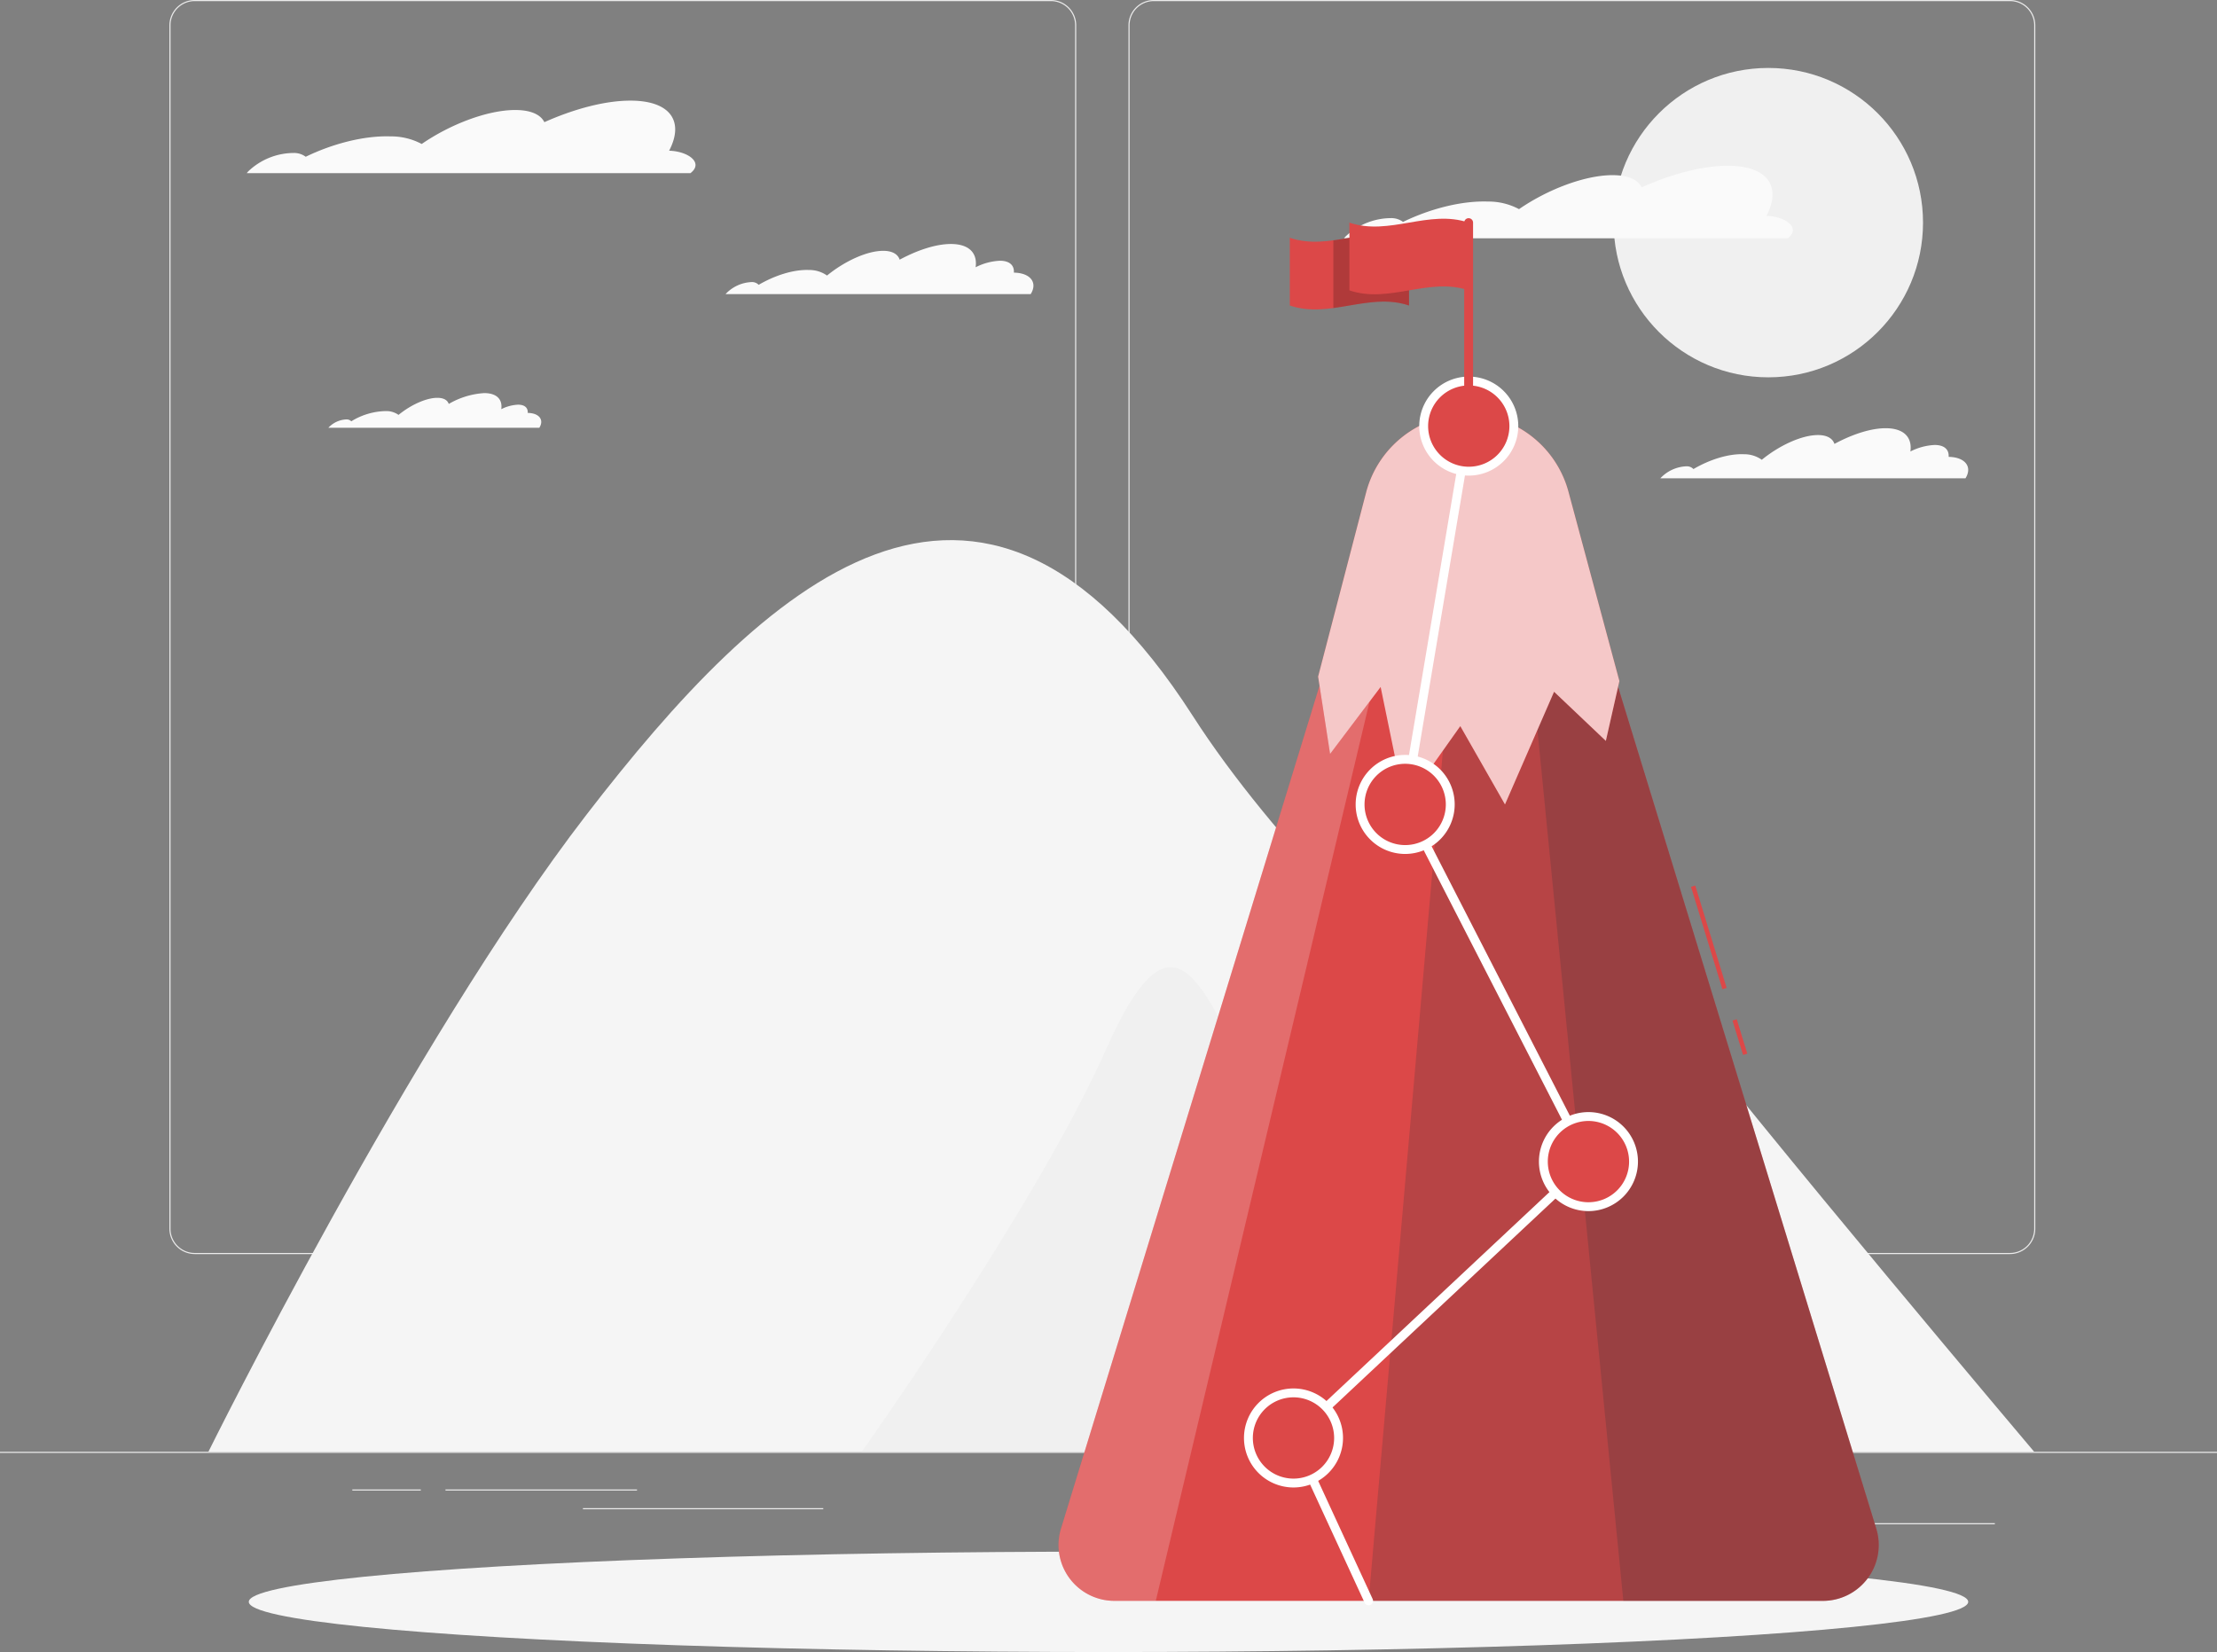 <svg xmlns="http://www.w3.org/2000/svg" width="584.397" height="435.502" viewBox="0 0 584.397 435.502">
    <rect x="0" y="0" width="584.397" height="435.502" fill="#808080" stroke="none"/>
    <defs>
        <style>
            .cls-1{fill:#ebebeb}.cls-2{fill:#f5f5f5}.cls-3{fill:#f0f0f0}.cls-4{fill:#fafafa}.cls-5{fill:#dc4848}.cls-6{fill:#263238;opacity:.2}.cls-9{fill:#fff}
        </style>
    </defs>
    <g id="Group_1560" data-name="Group 1560" transform="translate(0 -54.953)">
        <g id="Background_Complete" data-name="Background Complete" transform="translate(0 54.953)">
            <g id="Group_1546" data-name="Group 1546">
                <path id="Rectangle_1132" d="M0 0H584.397V0.292H0z" class="cls-1" data-name="Rectangle 1132" transform="translate(0 382.716)"/>
                <path id="Rectangle_1133" d="M0 0H62.025V0.292H0z" class="cls-1" data-name="Rectangle 1133" transform="translate(463.816 401.529)"/>
                <path id="Rectangle_1134" d="M0 0H68.567V0.292H0z" class="cls-1" data-name="Rectangle 1134" transform="translate(318.561 397.866)"/>
                <path id="Rectangle_1135" d="M0 0H22.432V0.292H0z" class="cls-1" data-name="Rectangle 1135" transform="translate(444.37 396.179)"/>
                <path id="Rectangle_1136" d="M0 0H50.484V0.292H0z" class="cls-1" data-name="Rectangle 1136" transform="translate(117.433 392.639)"/>
                <path id="Rectangle_1137" d="M0 0H18.051V0.292H0z" class="cls-1" data-name="Rectangle 1137" transform="translate(92.871 392.639)"/>
                <path id="Rectangle_1138" d="M0 0H63.343V0.292H0z" class="cls-1" data-name="Rectangle 1138" transform="translate(153.663 397.574)"/>
                <path id="Path_2821" d="M270.571 385.543H44.878a6.68 6.68 0 0 1-6.671-6.671V61.623a6.679 6.679 0 0 1 6.671-6.67h225.693a6.678 6.678 0 0 1 6.67 6.67v317.248a6.679 6.679 0 0 1-6.67 6.672zM44.878 55.245a6.386 6.386 0 0 0-6.378 6.378v317.248a6.386 6.386 0 0 0 6.379 6.379h225.692a6.386 6.386 0 0 0 6.378-6.379V61.623a6.386 6.386 0 0 0-6.378-6.378z" class="cls-1" data-name="Path 2821" transform="translate(6.449 -54.953)"/>
                <path id="Path_2822" d="M486.867 385.543H261.175a6.679 6.679 0 0 1-6.67-6.671V61.623a6.678 6.678 0 0 1 6.67-6.67h225.692a6.679 6.679 0 0 1 6.673 6.67v317.248a6.68 6.68 0 0 1-6.673 6.672zM261.175 55.245a6.385 6.385 0 0 0-6.378 6.378v317.248a6.386 6.386 0 0 0 6.378 6.379h225.692a6.387 6.387 0 0 0 6.38-6.379V61.623a6.387 6.387 0 0 0-6.38-6.378z" class="cls-1" data-name="Path 2822" transform="translate(42.959 -54.953)"/>
            </g>
            <g id="Group_1548" data-name="Group 1548" transform="translate(54.932 17.912)">
                <path id="Path_2823" d="M427.766 294.826c-29.9-38.76-43.736-76.751-80.082-20.841-16.357-17.279-30.732-34.568-41.2-50.869-56.627-88.212-113.562-33.928-159.8 26.011S47 417.1 47 417.1h481.271s-70.427-83.28-100.505-122.274z" class="cls-2" data-name="Path 2823" transform="translate(-46.999 -52.302)"/>
                <g id="Group_1547" data-name="Group 1547" transform="translate(172.229 237.07)">
                    <path id="Path_2824" d="M300.268 309.7c-15.492-29.063-22.608-57.579-41.582-14.806-18.047 40.682-64.33 105.945-64.33 105.945h157.68s-36.276-62.073-51.768-91.139z" class="cls-3" data-name="Path 2824" transform="translate(-194.355 -273.111)"/>
                </g>
                <path id="Path_2825" d="M67.951 91.448a5.154 5.154 0 0 1 3.245 1c7.144-3.472 15.433-5.607 22.356-5.371a17.114 17.114 0 0 1 8.219 2c7.606-5.242 17.419-8.956 24.642-8.956 4.1 0 6.7 1.2 7.688 3.208 7.88-3.519 16.031-5.68 22.672-5.68 10.59 0 14.244 5.491 10.215 13.205 5 .138 9.2 3.183 5.613 5.918H55.641c.141-.169.283-.338.443-.514a17.45 17.45 0 0 1 11.867-4.81z" class="cls-4" data-name="Path 2825" transform="translate(-45.54 -69.034)"/>
                <path id="Path_2826" d="M170.508 120.023a2.448 2.448 0 0 1 1.857.726c4.33-2.529 9.266-4.081 13.3-3.91a8.043 8.043 0 0 1 4.715 1.459c0 .006.007 0 .007 0 4.665-3.811 10.564-6.513 14.79-6.513 2.407 0 3.872.874 4.355 2.333 4.759-2.564 9.617-4.135 13.5-4.135 4.818 0 7.04 2.416 6.522 6.135a15.7 15.7 0 0 1 6.389-1.719c2.573 0 3.825 1.223 3.693 3.138.227 0 .45.009.672.029 3.938.319 5.539 2.8 3.762 5.624h-80.432a9.924 9.924 0 0 1 6.87-3.167z" class="cls-4" data-name="Path 2826" transform="translate(-27.311 -63.576)"/>
                <path id="Path_2827" d="M78.811 150.552a1.7 1.7 0 0 1 1.285.5 17.93 17.93 0 0 1 9.194-2.7 5.554 5.554 0 0 1 3.261 1.009c3.226-2.636 7.3-4.5 10.227-4.5 1.664 0 2.678.6 3.012 1.613a21.068 21.068 0 0 1 9.336-2.86c3.331 0 4.867 1.671 4.509 4.242a10.864 10.864 0 0 1 4.417-1.189c1.779 0 2.646.846 2.554 2.17.157 0 .312.007.464.021 2.723.221 3.831 1.932 2.6 3.889H74.061a6.861 6.861 0 0 1 4.75-2.195z" class="cls-4" data-name="Path 2827" transform="translate(-42.431 -57.9)"/>
                <circle id="Ellipse_332" cx="40.778" cy="40.778" r="40.778" class="cls-3" data-name="Ellipse 332" transform="translate(370.416)"/>
                <path id="Path_2828" d="M315.43 106.142a5.148 5.148 0 0 1 3.243 1c7.144-3.471 15.434-5.606 22.357-5.369a17.092 17.092 0 0 1 8.218 2c7.606-5.242 17.419-8.958 24.643-8.958 4.1 0 6.7 1.2 7.688 3.208 7.88-3.519 16.031-5.68 22.672-5.68 10.59 0 14.244 5.492 10.215 13.205 5 .138 9.2 3.183 5.613 5.918H303.12c.141-.168.283-.338.443-.513a17.449 17.449 0 0 1 11.867-4.811z" class="cls-4" data-name="Path 2828" transform="translate(-3.767 -66.554)"/>
                <path id="Path_2829" d="M381.326 161.574a2.444 2.444 0 0 1 1.857.727c4.33-2.529 9.266-4.081 13.3-3.91a8.037 8.037 0 0 1 4.715 1.459h.006c4.666-3.811 10.565-6.514 14.791-6.514 2.405 0 3.872.874 4.355 2.334 4.758-2.564 9.617-4.136 13.5-4.136 4.817 0 7.04 2.417 6.521 6.135a15.726 15.726 0 0 1 6.39-1.719c2.573 0 3.825 1.224 3.692 3.138.227 0 .451.011.672.03 3.939.319 5.54 2.795 3.762 5.623h-80.431a9.925 9.925 0 0 1 6.87-3.167z" class="cls-4" data-name="Path 2829" transform="translate(8.274 -56.562)"/>
            </g>
        </g>
        <g id="Shadow" transform="translate(65.582 463.986)">
            <ellipse id="_Path_" cx="226.616" cy="13.235" class="cls-2" data-name="&lt;Path&gt;" rx="226.616" ry="13.235"/>
        </g>
        <g id="Goal" transform="translate(279.017 112.473)">
            <g id="Group_1559" data-name="Group 1559">
                <g id="Group_1551" data-name="Group 1551" transform="translate(0 51.688)">
                    <g id="Group_1549" data-name="Group 1549" transform="translate(0 11.229)">
                        <path id="Rectangle_1139" d="M0 0H1.169V9.49H0z" class="cls-5" data-name="Rectangle 1139" transform="rotate(-17.06 584.195 -517.98)"/>
                        <path id="Rectangle_1140" d="M0 0H1.169V28.234H0z" class="cls-5" data-name="Rectangle 1140" transform="rotate(-17.051 461.41 -499.434)"/>
                        <path id="Path_2830" d="M367.629 158h-41.592L239.38 440.532a14.72 14.72 0 0 0 14.073 19.037h186.76a14.721 14.721 0 0 0 14.075-19.037z" class="cls-5" data-name="Path 2830" transform="translate(-238.723 -157.996)"/>
                        <path id="Path_2831" d="M355.823 158h-20.8l-26.36 301.573h119.743a14.721 14.721 0 0 0 14.075-19.037z" class="cls-6" data-name="Path 2831" transform="translate(-226.916 -157.996)"/>
                        <path id="Path_2832" d="M350.422 158h-9.759l29.743 301.573h52.6a14.721 14.721 0 0 0 14.075-19.037z" class="cls-6" data-name="Path 2832" transform="translate(-221.516 -157.996)"/>
                        <path id="Path_2833" fill="#fff" d="M326.037 158h10.02l-71.686 301.569h-10.918a14.72 14.72 0 0 1-14.073-19.037z" data-name="Path 2833" opacity="0.2" transform="translate(-238.723 -157.996)"/>
                    </g>
                    <g id="Group_1550" data-name="Group 1550" transform="translate(68.439)">
                        <path id="Path_2834" d="M336.624 148.389a27.59 27.59 0 0 1 26.644 20.425l13.422 49.9-3.569 15.779-13.651-12.957-12.937 29.707-11.779-20.649-14.634 20.649-6.364-30.973-13.326 17.661-3.152-20.388 12.646-48.521a27.592 27.592 0 0 1 26.7-20.633z" class="cls-5" data-name="Path 2834" transform="translate(-297.278 -148.389)"/>
                        <path id="Path_2835" fill="#fff" d="M336.624 148.389a27.59 27.59 0 0 1 26.644 20.425l13.422 49.9-3.569 15.779-13.651-12.957-12.937 29.707-11.779-20.649-14.634 20.649-6.364-30.973-13.326 17.661-3.152-20.388 12.646-48.521a27.592 27.592 0 0 1 26.7-20.633z" data-name="Path 2835" opacity="0.7" transform="translate(-297.278 -148.389)"/>
                    </g>
                </g>
                <g id="Group_1557" data-name="Group 1557" transform="translate(48.312 41.172)">
                    <path id="Path_2836" d="M311.7 462.078a1.169 1.169 0 0 1-1.062-.679l-19.805-42.94a1.17 1.17 0 0 1 .263-1.343l77.104-72.252-47.908-93.369a1.169 1.169 0 0 1-.112-.727l16.762-99.737a1.169 1.169 0 1 1 2.3.387l-16.7 99.354 48.133 93.809a1.167 1.167 0 0 1-.241 1.386L293.3 418.245l19.453 42.175a1.169 1.169 0 0 1-.573 1.551 1.153 1.153 0 0 1-.48.107z" class="cls-9" data-name="Path 2836" transform="translate(-278.257 -137.592)"/>
                    <g id="Group_1556" data-name="Group 1556">
                        <g id="Group_1552" data-name="Group 1552" transform="translate(77.087 193.228)">
                            <circle id="Ellipse_333" cx="11.883" cy="11.883" r="11.883" class="cls-5" data-name="Ellipse 333" transform="rotate(-76.7 14.617 11.568)"/>
                            <path id="Path_2837" d="M360.127 331.881a13.051 13.051 0 1 1 13.052-13.052 13.066 13.066 0 0 1-13.052 13.052zm0-23.765a10.714 10.714 0 1 0 10.714 10.713 10.725 10.725 0 0 0-10.714-10.713z" class="cls-9" data-name="Path 2837" transform="translate(-345.832 -304.534)"/>
                        </g>
                        <g id="Group_1553" data-name="Group 1553" transform="translate(0 266.745)">
                            <circle id="Ellipse_334" cx="11.883" cy="11.883" r="11.883" class="cls-5" data-name="Ellipse 334" transform="rotate(-80.8 13.783 11.73)"/>
                            <path id="Path_2838" d="M293.606 394.214a13.051 13.051 0 1 1 13.052-13.051 13.065 13.065 0 0 1-13.052 13.051zm0-23.765a10.714 10.714 0 1 0 10.714 10.714 10.727 10.727 0 0 0-10.714-10.714z" class="cls-9" data-name="Path 2838" transform="translate(-279.973 -367.53)"/>
                        </g>
                        <g id="Group_1554" data-name="Group 1554" transform="translate(30.02 100.318)">
                            <circle id="Ellipse_335" cx="11.883" cy="11.883" r="11.883" class="cls-5" data-name="Ellipse 335" transform="translate(1.169 1.169)"/>
                            <path id="Path_2839" d="M318.794 251.326a13.052 13.052 0 1 1 13.052-13.052 13.067 13.067 0 0 1-13.052 13.052zm0-23.766a10.714 10.714 0 1 0 10.714 10.714 10.727 10.727 0 0 0-10.714-10.714z" class="cls-9" data-name="Path 2839" transform="translate(-305.742 -225.222)"/>
                        </g>
                        <g id="Group_1555" data-name="Group 1555" transform="translate(46.201)">
                            <circle id="Ellipse_336" cx="11.883" cy="11.883" r="11.883" class="cls-5" data-name="Ellipse 336" transform="rotate(-80.8 13.783 11.73)"/>
                            <path id="Path_2840" d="M333.135 165.992a13.051 13.051 0 1 1 13.052-13.051 13.066 13.066 0 0 1-13.052 13.051zm0-23.765a10.714 10.714 0 1 0 10.714 10.714 10.727 10.727 0 0 0-10.714-10.714z" class="cls-9" data-name="Path 2840" transform="translate(-319.502 -139.308)"/>
                        </g>
                    </g>
                </g>
                <g id="Group_1558" data-name="Group 1558" transform="translate(60.973)">
                    <path id="Path_2841" d="M331.389 159.035a1.168 1.168 0 0 1-1.169-1.169v-52.531a1.169 1.169 0 1 1 2.338 0v52.531a1.168 1.168 0 0 1-1.169 1.169z" class="cls-5" data-name="Path 2841" transform="translate(-284.251 -104.166)"/>
                    <path id="Path_2842" d="M290.89 126.589c10.476 3.572 20.951-3.571 31.425 0v-17.857c-10.475-3.571-20.949 3.572-31.425 0z" class="cls-5" data-name="Path 2842" transform="translate(-290.89 -103.569)"/>
                    <path id="Path_2843" d="M300.71 109.4v17.847c6.65-.877 13.3-2.922 19.951-.655v-17.86c-6.65-2.267-13.301-.222-19.951.668z" data-name="Path 2843" opacity="0.2" transform="translate(-289.232 -103.57)"/>
                    <path id="Path_2844" d="M304.334 123.172c10.475 3.572 20.949-3.571 31.424 0v-17.856c-10.475-3.572-20.949 3.571-31.424 0z" class="cls-5" data-name="Path 2844" transform="translate(-288.621 -104.146)"/>
                </g>
            </g>
        </g>
    </g>
</svg>
